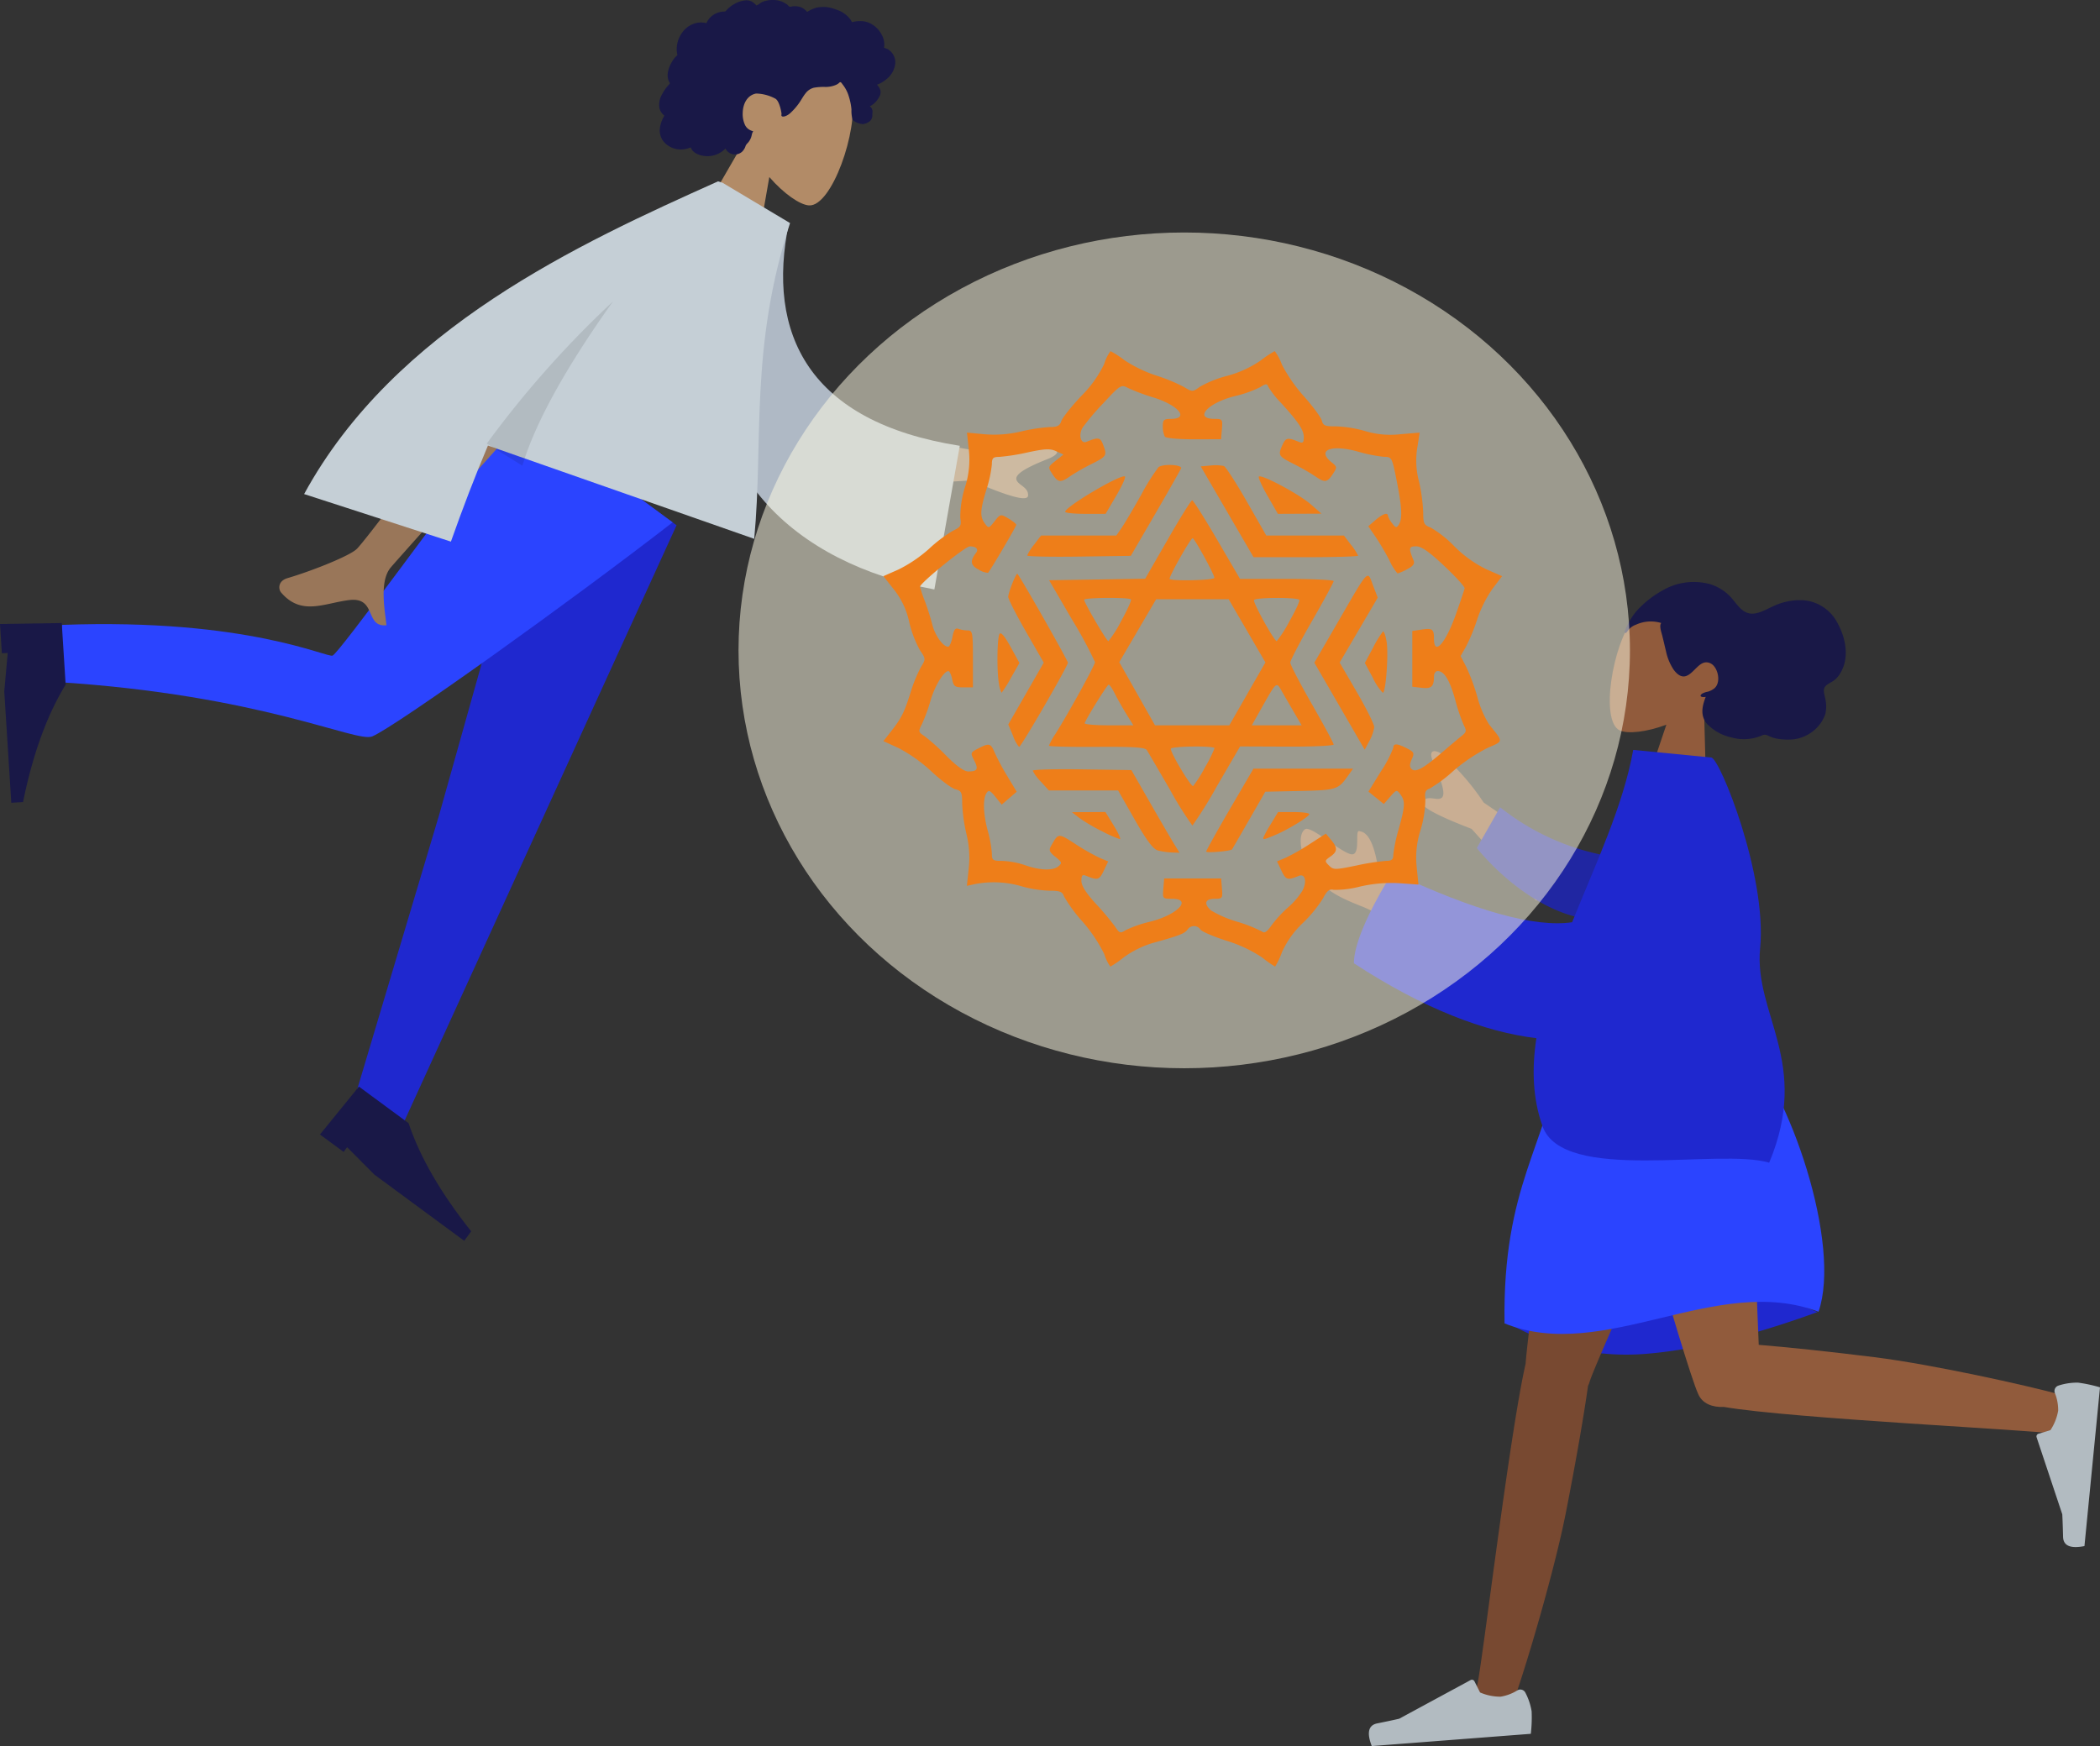 <svg id="g14311" xmlns="http://www.w3.org/2000/svg" xmlns:xlink="http://www.w3.org/1999/xlink" width="457.233" height="380.248" viewBox="0 0 457.233 380.248">
  <rect x="0" y="0" width="457.233" height="380.248" fill="#333333" stroke="none"/>
  <defs>
    <radialGradient id="radial-gradient" cx="0.5" cy="0.5" r="0.845" gradientTransform="matrix(0.938, 0, 0, -0.961, -1.616, -33.765)" gradientUnits="objectBoundingBox">
      <stop offset="0" stop-color="#fdfae3"/>
      <stop offset="1" stop-color="#fdfae3"/>
    </radialGradient>
  </defs>
  <g id="humaaan-4">
    <g id="Head_Front_Curly-1" data-name="Head/Front/Curly-1" transform="translate(143.498)">
      <g id="Head-80" transform="translate(6.207 10.606)">
        <path id="path32617" d="M1304.8,10556.608c-1.738-4.2-2.329-8.847-.547-13.264,5.133-12.726,22.332-3.988,23.728,3.727s-4.424,24.251-9.362,23.948c-1.969-.12-5.469-2.521-8.64-6.174l-3.2,18.3-14.6-4.732Z" transform="translate(-1292.181 -10536.895)" fill="#b28b67" fill-rule="evenodd"/>
      </g>
      <path id="hair-6" d="M1336.073,10537.781a3.325,3.325,0,0,0-1.485-2.961,3.083,3.083,0,0,0-.788-.344c-.1-.028-.136-.008-.16-.092a.949.949,0,0,1,.028-.251,4.43,4.43,0,0,0-.547-2.557,5.715,5.715,0,0,0-2.763-2.6,5,5,0,0,0-2.048-.368,8.072,8.072,0,0,0-1.084.1c-.108.017-.483.146-.572.1s-.221-.373-.285-.465a6.06,6.06,0,0,0-3.247-2.264,6.925,6.925,0,0,0-4.385-.349,8.416,8.416,0,0,0-.933.372c-.16.073-.317.154-.47.24-.092.052-.184.106-.272.164-.152.1-.149.146-.271,0a3.18,3.18,0,0,0-1.8-1.066,4.574,4.574,0,0,0-1.28-.048,2.644,2.644,0,0,1-.646.092c-.136-.041-.361-.337-.483-.432a4.856,4.856,0,0,0-2.273-.978,6.358,6.358,0,0,0-2.591.159,3.237,3.237,0,0,0-1.1.5,5.35,5.35,0,0,1-.438.315c-.091.053-.247.087-.314.171a5.2,5.2,0,0,0-.835-.746,2.523,2.523,0,0,0-1.387-.393,5.746,5.746,0,0,0-2.659.836,6.386,6.386,0,0,0-1.149.815c-.169.149-.33.308-.484.472a2.182,2.182,0,0,1-.227.253c-.11.085-.161.071-.312.074a4.422,4.422,0,0,0-2.185.621,4.341,4.341,0,0,0-1.569,1.67c-.021.04-.083.215-.116.229s-.179-.038-.233-.048a4.882,4.882,0,0,0-.571-.08,4.628,4.628,0,0,0-1.059.034,5.205,5.205,0,0,0-3.371,2.114,6.189,6.189,0,0,0-1.214,4.061,4.07,4.07,0,0,0,.108.688c.034.138.057.146-.029.251s-.232.218-.336.33a5.915,5.915,0,0,0-.866,1.208,6.638,6.638,0,0,0-.829,2.306,3.53,3.53,0,0,0,.029,1.139,3.047,3.047,0,0,0,.167.559,3,3,0,0,0,.128.275,1.329,1.329,0,0,1,.087.156c.048.132.092.05,0,.191-.129.2-.331.365-.481.549s-.3.383-.443.581a10.2,10.2,0,0,0-.778,1.259,4.518,4.518,0,0,0-.557,2.756,2.8,2.8,0,0,0,.462,1.138,2.99,2.99,0,0,0,.4.46c.076.07.184.127.2.227s-.111.271-.16.37a6.685,6.685,0,0,0-.814,2.768,3.981,3.981,0,0,0,.849,2.5,4.913,4.913,0,0,0,4.63,1.646,5.176,5.176,0,0,0,1.276-.379c.451,1.337,2.109,1.837,3.378,1.908a5.46,5.46,0,0,0,4.184-1.658,2.311,2.311,0,0,0,3.643.673,3.067,3.067,0,0,0,.6-.861c.08-.168.122-.349.2-.516a2.883,2.883,0,0,1,.466-.567,3.74,3.74,0,0,0,.691-1.2,7.038,7.038,0,0,0,.175-.71,2.514,2.514,0,0,1,.268-.588,2.918,2.918,0,0,1-1.134-.53,2.458,2.458,0,0,1-.7-.937,5.6,5.6,0,0,1-.453-2.52c.032-1.869.906-3.841,2.919-4.221a9.269,9.269,0,0,1,4.2,1.122c.925.549,1.343,3.118,1.332,3.342-.008.14-.076.293.014.416.2.271.73.085.972-.015a3.648,3.648,0,0,0,1.1-.772,13.3,13.3,0,0,0,1.89-2.24c.417-.626.771-1.295,1.243-1.883a3.328,3.328,0,0,1,1.8-1.229,11.856,11.856,0,0,1,2.475-.177,5.724,5.724,0,0,0,2.385-.456,2.962,2.962,0,0,0,.473-.274c.116-.085.263-.272.407-.3.224-.049.407.325.536.481a7.627,7.627,0,0,1,1.367,2.651,13.038,13.038,0,0,1,.566,2.815,7.255,7.255,0,0,0,.256,2.276,3.991,3.991,0,0,0,2.208.9,3,3,0,0,0,1.581-.668,1.75,1.75,0,0,0,.493-1.044c.027-.232,0-.466.026-.7a2.09,2.09,0,0,0,0-.572,1.34,1.34,0,0,0-.591-.893,3.94,3.94,0,0,0,1.239-.888,5.3,5.3,0,0,0,.938-1.376,1.937,1.937,0,0,0,.137-1.265,3.273,3.273,0,0,0-.739-1.166,6.907,6.907,0,0,0,1.9-1.077A5.031,5.031,0,0,0,1336.073,10537.781Z" transform="translate(-1284.643 -10524.014)" fill="#191847" fill-rule="evenodd"/>
    </g>
    <g id="Bottom_Standing_Skinny-Jeans-Walk" data-name="Bottom/Standing/Skinny-Jeans-Walk" transform="translate(0 89.135)">
      <path id="Leg-4" d="M1214.275,10789.867l60-131.376-28.152-20.746-23.519,83.757-18.229,61.073Z" transform="translate(-1126.969 -10633.235)" fill="#1f28cf" fill-rule="evenodd"/>
      <path id="path32623" d="M1226.02,10632.269c-16.834,22.281-38.941,52.688-40.6,53.627-1.106.626-18.369-8.173-58.954-6.676l-1.29,12.431c44.813,2.8,65.376,13.321,68.852,11.856,5.215-2.2,43.466-29.6,65.4-46.617Z" transform="translate(-1112.98 -10632.269)" fill="#2b44ff" fill-rule="evenodd"/>
      <g id="Accessories_Shoe_Flat-Pointy" data-name="Accessories/Shoe/Flat-Pointy" transform="translate(0 46.546)">
        <path id="Shoe-3" d="M1110.364,10689.007l13.446-.208.847,13.405q-6.1,9.958-9.28,25.582l-2.554.16-1.531-24.258.753-8.379-1.277.081Z" transform="translate(-1110.364 -10688.799)" fill="#191847" fill-rule="evenodd"/>
      </g>
      <g id="g32629" transform="translate(69.663 147.498)">
        <path id="path32627" d="M1194.97,10821.84l8.483-10.434,10.813,7.967q3.708,11.074,13.631,23.553l-1.517,2.061-19.567-14.42-5.935-5.963-.759,1.029Z" transform="translate(-1194.97 -10811.406)" fill="#191847" fill-rule="evenodd"/>
      </g>
    </g>
    <g id="Body_Long-Sleeve" data-name="Body/Long-Sleeve" transform="translate(60.818 39.489)">
      <path id="Skin-50" d="M1312.041,10633.959l25.087,4.508a55.056,55.056,0,0,1,15.023-1.132c1.146.335,2.82,1.333-.6,2.705s-6.955,2.97-6.863,4.323,2.739,1.718,2.557,3.694q-.183,1.978-12.384-3.35l-22,1.412Zm-77.273-18.892,13.308,4.367q-37.9,42.217-39.587,44.239c-2.539,3.034-1.281,9.313-.932,12.582-4.752.512-2.082-6.222-8.105-5.482-5.5.675-10.439,3.524-14.855-1.67-.543-.639-.776-2.457,1.42-3.106,5.472-1.619,13.665-4.9,15.109-6.388Q1204.081,10656.57,1234.768,10615.067Z" transform="translate(-1184.228 -10579.584)" fill="#997659" fill-rule="evenodd"/>
      <path id="Clothes-Back-9" d="M1305.233,10578.1l10.208,4.076c-4.963,24.078,4.275,43.295,37.219,48.477l-5.535,31.283c-30.513-5.705-52.4-25.752-47.376-59.2C1301.049,10594.078,1302.744,10585.178,1305.233,10578.1Z" transform="translate(-1204.504 -10573.056)" fill="#afb9c5" fill-rule="evenodd"/>
      <path id="Clothes-2" d="M1281.949,10572.322l14.634,8.74c-8.809,27.188-5.769,47.339-7.8,68.767l-57.976-20.314c-2.839,6.712-5.508,13.691-8.063,20.92l-31.964-10.356c19.73-36.191,59.965-54.571,90.133-68.105l1.035.336Z" transform="translate(-1185.385 -10571.973)" fill="#c5cfd6" fill-rule="evenodd"/>
      <path id="Shade-66" d="M1266.546,10603.762q-15.526,21.806-19.709,35.748l-7.757-4.8A219.649,219.649,0,0,1,1266.546,10603.762Z" transform="translate(-1193.916 -10577.587)" fill="rgba(0,0,0,0.1)" fill-rule="evenodd"/>
    </g>
  </g>
  <g id="humaaan-11" transform="translate(283.199 126.713)">
    <g id="Head_Front_Wavy-6" data-name="Head/Front/Wavy-6" transform="translate(67.3)">
      <g id="Head-27" transform="translate(0 4.201)">
        <path id="path32685" d="M1556.533,10705.332c3.4-2.752,6.04-6.411,6.566-10.967,1.513-13.124-17.052-13.646-21.783-7.764s-7.415,22.544-3.1,24.561c1.721.8,5.786.383,10.147-1.247l-5.715,16.946,14.528,2.718Z" transform="translate(-1536.045 -10683.009)" fill="#915b3c" fill-rule="evenodd"/>
      </g>
      <path id="hair-2" d="M1540.085,10688.378a17.06,17.06,0,0,1,1.264-2.444,12.307,12.307,0,0,1,2.061-2.558,21.849,21.849,0,0,1,4.863-3.63,13.442,13.442,0,0,1,10.37-1.316,10.229,10.229,0,0,1,4.533,2.914c1.121,1.251,2.1,2.968,3.779,3.392,1.823.46,3.819-.852,5.486-1.58a13.694,13.694,0,0,1,5.819-1.272,9.125,9.125,0,0,1,7.979,4.852c1.862,3.3,2.821,7.808.541,11.29a4.922,4.922,0,0,1-1.542,1.561c-.579.356-1.424.694-1.76,1.376-.356.725.1,1.83.215,2.566a7.315,7.315,0,0,1-.039,3.2,8.137,8.137,0,0,1-3.31,4.149,8.293,8.293,0,0,1-4.628,1.378,12.119,12.119,0,0,1-3.223-.349,10.211,10.211,0,0,1-1.448-.583,1.376,1.376,0,0,0-1.251.067,9.992,9.992,0,0,1-6.621.384,10.339,10.339,0,0,1-5.305-2.989c-1.458-1.776-1.049-3.771-.241-5.836-.472.133-1.689.042-.817-.677a3.929,3.929,0,0,1,1.3-.452,4.421,4.421,0,0,0,1.347-.686c1.607-1.275.851-4.621-.717-5.442-2.328-1.22-3.534,2.169-5.466,2.743-1.111.331-2.039-.579-2.663-1.445a11.533,11.533,0,0,1-1.642-4c-.292-1.171-.546-2.35-.848-3.517-.141-.545-.689-2.114-.175-2.6a7.739,7.739,0,0,0-5.515.362,3.653,3.653,0,0,0-1.734,1.271c-.1.138-.341.556-.541.537-.373-.035-.152-.456-.077-.663" transform="translate(-1536.735 -10677.906)" fill="#191847" fill-rule="evenodd"/>
    </g>
    <g id="Bottom_Standing_Skirt-1" data-name="Bottom/Standing/Skirt-1" transform="translate(14.847 98.116)">
      <path id="Skirt-Shadow-4" d="M1576.329,10869.471q-21.619,7.884-37.648,9.118a51.435,51.435,0,0,1-30.512-7.221q21.132-8.01,35.123-9.088t33.037,7.19Z" transform="translate(-1478.669 -10808.564)" fill="#1f28cf" fill-rule="evenodd"/>
      <path id="Leg-76" d="M1525.095,10874.39a3.381,3.381,0,0,0,.3-.725c1.568-5.358,28.775-63.959,31.125-74.47l-35.505,2.735c-1.787,7.992-8.761,57.82-9.521,67.712-3.586,15.789-9.566,66.488-10.554,70.045-1.039,3.741,6.68,6.961,8.315,2.333,2.6-7.362,8.585-27.641,11-39.927C1522.52,10890.575,1524.289,10880.234,1525.095,10874.39Z" transform="translate(-1477.376 -10797.444)" fill="#784931" fill-rule="evenodd"/>
      <path id="path32692" d="M1560.292,10878.978c14.7,2.532,67.943,5.055,71.642,5.81,3.8.776,6.478-7.149,1.748-8.457-7.526-2.081-28.173-6.636-40.6-8.187-9.994-1.247-19.1-2.193-25.2-2.687-.795-16.972-1.592-57.785-3.8-66.443l-31.415,2.421c2.115,8.3,19.252,68.753,22.031,74.722.9,2.139,3.158,2.94,5.59,2.822Z" transform="translate(-1482.997 -10797.412)" fill="#915b3c" fill-rule="evenodd"/>
      <g id="Accessories_Shoe_Flat-Sneaker-73" data-name="Accessories/Shoe/Flat-Sneaker-73" transform="translate(145.354 76.255)">
        <path id="shoe-5" d="M1653.714,10890.326a13.173,13.173,0,0,1,4.209-.625,30.739,30.739,0,0,1,4.784,1.025l-3.385,34.568q-4.586.91-4.657-2.027t-.17-4.886l-5.589-16.769a.616.616,0,0,1,.389-.779l.016,0,2.607-.788a11.064,11.064,0,0,0,1.681-4.243,9.937,9.937,0,0,0-.734-3.879h0a1.233,1.233,0,0,1,.763-1.566C1653.657,10890.344,1653.685,10890.334,1653.714,10890.326Z" transform="translate(-1648.874 -10889.681)" fill="#b2bbc1" fill-rule="evenodd"/>
      </g>
      <g id="g32698" transform="translate(0 140.975)">
        <path id="path32696" d="M1506.432,10971.131a13.216,13.216,0,0,1,1.347,4.037,30.891,30.891,0,0,1-.179,4.891l-34.631,2.668q-1.693-4.359,1.187-4.937t4.782-1.016l15.543-8.416a.614.614,0,0,1,.835.248l.008.016,1.228,2.43a11.089,11.089,0,0,0,4.473.92,9.99,9.99,0,0,0,3.692-1.4h0a1.232,1.232,0,0,1,1.675.479C1506.406,10971.078,1506.419,10971.105,1506.432,10971.131Z" transform="translate(-1472.342 -10968.282)" fill="#b2bbc1" fill-rule="evenodd"/>
      </g>
      <path id="Skirt-4" d="M1559.663,10798.678q-21.223-4.342-39.3,3.027c-2.787,19.941-12.631,28.529-12.15,58.736,21.676,8.764,46.094-11,68.363-2.535C1581.631,10843.283,1570.408,10809.871,1559.663,10798.678Z" transform="translate(-1478.675 -10797.068)" fill="#2b44ff" fill-rule="evenodd"/>
    </g>
    <g id="Body_Pointing-Forward-40" data-name="Body/Pointing-Forward-40" transform="translate(0 36.595)">
      <path id="Skin-72" d="M1514.284,10747.614l-20.133-13.734a52.862,52.862,0,0,0-9.5-10.812c-1.006-.541-2.815-.986-1.4,2.229s2.764,6.656,1.8,7.508-3.018-.67-4.213.786q-1.2,1.458,10.689,6.02l14.072,15.666Zm-34.281,6.568-8.842-6.05q-1.234-7.676-3.964-7.99c-1.337-.789.485,5.755-2.117,4.948s-8.611-6.263-9.824-5.394c-1.793,1.287-.756,5.877.763,8.258,2.839,4.452,5.387,6.129,11.844,8.63a36.681,36.681,0,0,1,10.689,6.923Z" transform="translate(-1454.31 -10722.41)" fill="#915b3c" fill-rule="evenodd"/>
      <path id="Sleeve-33" d="M1533.124,10748.655a52.515,52.515,0,0,1-27.168-11.123l-5.073,8.878c6.6,7.974,16.3,14.943,25.317,15.571A8.162,8.162,0,0,0,1533.124,10748.655Z" transform="translate(-1462.535 -10725.032)" fill="#2026a2" fill-rule="evenodd"/>
      <path id="Clothes-06" d="M1515.891,10759.883q-12.156,1.8-39.112-10.877-8.331,13.655-8.406,19.809c15.156,9.908,28.482,14.969,39.737,16.318-1.014,6.658-.823,13.105,1.344,19.193,4.454,12.514,38.482,4.66,49.344,7.926,9.142-21.848-3.373-32.316-1.972-46.73,1.533-15.785-8.762-41.322-10.627-41.506l-17.005-1.664C1527.076,10734.314,1521.052,10747.137,1515.891,10759.883Z" transform="translate(-1456.793 -10722.352)" fill="#1f28cf" fill-rule="evenodd"/>
    </g>
  </g>
  <g id="g14563" transform="translate(160.798 50.631)">
    <ellipse id="path14242" cx="97.045" cy="91.004" rx="97.045" ry="91.004" opacity="0.521" fill="url(#radial-gradient)" style="isolation: isolate"/>
    <path id="path36923" d="M1392.048,10748.185a33.173,33.173,0,0,0-4.725-7.062,32.878,32.878,0,0,1-4.066-5.538c-.314-.988-.883-1.2-3.187-1.2a25.515,25.515,0,0,1-6.012-.955,21.485,21.485,0,0,0-10.2-.476l-1.72.377.4-3.754a21.727,21.727,0,0,0-.506-7.592,36.155,36.155,0,0,1-.915-6.579c0-2.422-.179-2.783-1.472-3.108-.8-.2-3.163-1.957-5.241-3.9a33.532,33.532,0,0,0-7.11-5.061l-3.332-1.525,1.7-2.166c2.245-2.864,2.865-4.107,4.239-8.507a31.239,31.239,0,0,1,2.235-5.456c1.06-1.727,1.056-1.8-.219-3.673a24.031,24.031,0,0,1-2.325-6.1,17.078,17.078,0,0,0-3.33-7.105l-2.3-2.914,3.319-1.467a30.15,30.15,0,0,0,6.631-4.5,30.124,30.124,0,0,1,5.207-3.932c1.677-.8,1.859-1.119,1.588-2.789a21.694,21.694,0,0,1,.971-6.539,19.409,19.409,0,0,0,.88-8.346l-.4-3.693,3.787.354a25.179,25.179,0,0,0,8.007-.606,38.361,38.361,0,0,1,6.279-.96c1.6,0,2.149-.289,2.467-1.291.226-.71,2.179-3.168,4.342-5.462a25.336,25.336,0,0,0,4.994-6.976,9.071,9.071,0,0,1,1.376-2.8,20.411,20.411,0,0,1,3.052,1.985,29.579,29.579,0,0,0,6.87,3.32,37.761,37.761,0,0,1,6.03,2.478c1.881,1.133,1.91,1.132,3.543-.05a24.449,24.449,0,0,1,5.955-2.365,23.631,23.631,0,0,0,7.165-3.273,23.5,23.5,0,0,1,3.147-2.1,11.15,11.15,0,0,1,1.554,2.934,33.724,33.724,0,0,0,4.82,6.938c1.957,2.2,3.7,4.576,3.879,5.273.273,1.078.737,1.265,3.076,1.239a26.261,26.261,0,0,1,6.3,1.012,18.968,18.968,0,0,0,7.732.7l4.189-.348-.523,3.335a17.551,17.551,0,0,0,.387,7.335,37.913,37.913,0,0,1,.91,6.7c0,2.407.177,2.77,1.624,3.311a23.817,23.817,0,0,1,5.167,4.093,25.841,25.841,0,0,0,6.963,4.991l3.419,1.5-2.056,2.693a26.737,26.737,0,0,0-3.338,6.639,40.871,40.871,0,0,1-2.458,6l-1.176,2.056,1.229,2.373a45.038,45.038,0,0,1,2.441,6.63,21.7,21.7,0,0,0,2.536,5.905c3.169,3.942,3.2,3.539-.406,5.135a37.872,37.872,0,0,0-7.389,4.982,31.107,31.107,0,0,1-5.207,3.877c-.868.275-1.061.79-.879,2.344a24.161,24.161,0,0,1-1.016,6.541,19.678,19.678,0,0,0-.868,8.268l.381,3.716-4.075-.291a30.233,30.233,0,0,0-8.656.728,21.368,21.368,0,0,1-5.757.712c-.9-.235-1.436.2-2.3,1.855a28.523,28.523,0,0,1-4.385,5.362,20.044,20.044,0,0,0-4.544,6.348,15.676,15.676,0,0,1-1.5,3.148,24.793,24.793,0,0,1-2.844-2,29.56,29.56,0,0,0-7.662-3.605c-2.771-.884-5.346-1.977-5.722-2.428a1.69,1.69,0,0,0-2.875.032c-.717.863-1.765,1.259-7.746,2.924a21.305,21.305,0,0,0-6.017,3,21.946,21.946,0,0,1-3.006,2.08,9.5,9.5,0,0,1-1.324-2.729Zm10.082-7.08c5.85-1.462,9.167-4.952,4.7-4.952-2.068,0-2.1-.036-1.919-2.214l.183-2.215h12.4l.183,2.215c.174,2.116.1,2.214-1.624,2.214-2.049,0-2.378,1.071-.773,2.523a24.632,24.632,0,0,0,5.7,2.46,31.683,31.683,0,0,1,5.4,2.133c.539.447,1.093.093,2.087-1.335a26.719,26.719,0,0,1,3.615-3.921,16.161,16.161,0,0,0,3.129-3.654c1.031-1.993.571-3.771-.826-3.192-2.417,1-2.786.891-3.746-1.121l-.976-2.047,1.789-.741a46.219,46.219,0,0,0,5.319-3.022l3.531-2.281,1.119,1.342c1.47,1.761,1.437,2.558-.148,3.669-1.241.869-1.256.972-.29,1.937s1.281.966,5.963,0a51.98,51.98,0,0,1,6.491-1.017c1.214,0,1.546-.289,1.546-1.341a34.216,34.216,0,0,1,1.182-5.6c1.4-5.047,1.447-6.048.366-7.526-.783-1.071-.868-1.054-2.214.487l-1.4,1.6-1.672-1.351-1.672-1.352,2.706-4.39a26.009,26.009,0,0,0,2.706-5.153c0-1,.851-.967,2.967.128,1.566.81,1.663,1.03,1.049,2.378-.478,1.052-.492,1.669-.047,2.114.839.839,2.561-.088,6.579-3.547,1.741-1.5,3.7-3.147,4.351-3.666,1.014-.8,1.082-1.135.469-2.279a40.309,40.309,0,0,1-1.884-5.554c-1.188-4.29-2.4-6.282-3.832-6.282-.437,0-.794.51-.794,1.132,0,2.25-.551,2.769-2.674,2.521l-2.049-.239v-12.137l1.919-.292c2.469-.375,2.8-.142,2.8,1.964,0,3.9,2.548,1.006,4.835-5.484.946-2.687,1.774-5.149,1.839-5.474s-1.928-2.517-4.428-4.872c-3.3-3.109-4.977-4.281-6.122-4.281-1.611,0-1.681.375-.571,3.061.3.727-.072,1.242-1.38,1.919a11.455,11.455,0,0,1-2.1.925,10.782,10.782,0,0,1-1.745-2.8,56.629,56.629,0,0,0-3.027-5.142l-1.6-2.336,1.574-1.354c1.586-1.364,2.673-1.729,2.708-.911a4.783,4.783,0,0,0,.909,1.621c.764,1.01.97,1.053,1.448.295.818-1.293.7-3.7-.457-9.549-1-5.046-1.084-5.21-2.665-5.21a32.1,32.1,0,0,1-5.792-1.153c-5.829-1.614-9.012-.334-5.745,2.311,1.253,1.016,1.263,1.105.282,2.6-1.209,1.846-1.775,1.911-3.852.448a47.1,47.1,0,0,0-4.667-2.668c-3.345-1.685-3.457-1.884-2.4-4.211.689-1.514,1.14-1.587,3.578-.583.82.338,1.033.124,1.033-1.034,0-1.568-1.167-3.315-5.042-7.551a19.627,19.627,0,0,1-2.723-3.485c-.219-.655-.532-.631-1.714.138a25.516,25.516,0,0,1-5.564,1.967c-5.929,1.479-9,4.951-4.374,4.951,1.686,0,1.763.106,1.589,2.213l-.183,2.212-5.905.02c-3.365,0-6.091-.245-6.338-.589a5.006,5.006,0,0,1-.443-2.229c0-1.4.224-1.624,1.728-1.624,4.14,0,1.724-2.973-3.8-4.68a43.941,43.941,0,0,1-5.44-2.025c-1.579-.827-1.664-.776-5.464,3.308a52.08,52.08,0,0,0-4.518,5.34c-.908,1.64-.351,3.556.884,3.044,2.536-1.049,3.006-.972,3.6.6.914,2.4.828,2.551-2.5,4.227a47.118,47.118,0,0,0-4.667,2.667c-2.077,1.464-2.642,1.4-3.853-.449-1-1.527-.989-1.579.687-2.915l1.705-1.36-1.595-.727c-1.3-.594-2.436-.546-6.176.258a45.242,45.242,0,0,1-6.191.983c-1.362,0-1.611.252-1.616,1.625a27.045,27.045,0,0,1-1.177,5.462c-1.395,4.569-1.457,5.893-.346,7.412.811,1.107.874,1.094,2.114-.483,1.262-1.6,1.3-1.612,3-.607.948.56,1.724,1.186,1.724,1.389,0,.349-5.653,9.949-6.151,10.448a4.226,4.226,0,0,1-2.04-.7c-1.783-.922-1.933-1.867-.579-3.636.62-.811.038-1.423-1.353-1.423-1,0-10.844,7.99-10.835,8.791a24.32,24.32,0,0,0,1.013,3.02c.555,1.461,1.3,3.8,1.651,5.2.613,2.423,2.344,4.84,3.467,4.84.289,0,.7-.952.922-2.117.294-1.566.63-2.026,1.3-1.771a6.814,6.814,0,0,0,2.03.345c1.045,0,1.133.482,1.133,6.2v6.2h-2.081c-1.84,0-2.123-.205-2.436-1.771-.193-.976-.567-1.772-.828-1.772-1,0-2.983,3.28-3.892,6.44a36.342,36.342,0,0,1-1.839,5.049c-.847,1.659-.821,1.79.516,2.656a45.777,45.777,0,0,1,4.78,4.308c2.216,2.229,3.854,3.4,4.774,3.4,1.993,0,2.259-.509,1.272-2.42-.839-1.622-.81-1.707.879-2.581,2.406-1.244,2.737-1.162,3.587.887a52.75,52.75,0,0,0,2.771,5.16l2.03,3.371-1.635,1.406-1.634,1.406-1.368-1.7c-1.145-1.421-1.462-1.553-1.942-.811-.825,1.275-.709,4.526.295,8.268a25.916,25.916,0,0,1,.879,4.871c0,1.49.194,1.623,2.295,1.623a17.716,17.716,0,0,1,4.864.909c3.293,1.162,6.118,1.265,7.321.268.85-.705.786-.912-.643-2.052-1.325-1.057-1.48-1.456-.938-2.409,1.6-2.819,1.531-2.814,5.274-.4a46.9,46.9,0,0,0,5.364,3.053l1.788.74-.976,2.047c-.966,2.024-1.315,2.124-3.822,1.092-.83-.341-1.034-.121-1.034,1.119,0,1.047,1.028,2.662,3.189,5.013a58.193,58.193,0,0,1,4.187,4.992c.91,1.388,1.112,1.451,2.273.7a25.909,25.909,0,0,1,5.392-1.854Zm1.558-15.5c-1.012-.284-2.432-2.187-5.019-6.726l-3.609-6.329h-15.074l-1.746-1.919a9.379,9.379,0,0,1-1.763-2.376c0-.251,4.82-.384,10.732-.295l10.748.16,4.061,7.086c2.233,3.9,4.592,7.949,5.242,9l1.182,1.918-1.672-.058a15.944,15.944,0,0,1-3.083-.453Zm10.563.256c0-.23,2.313-4.385,5.141-9.233l5.141-8.814h21.685l-1.194,1.676c-2.047,2.874-2.466,3-10.358,3.177l-7.556.165-3.56,6.2c-1.957,3.409-3.61,6.265-3.671,6.346-.3.388-5.629.845-5.629.483Zm-22.787-4.467a38.919,38.919,0,0,1-4.967-2.939l-1.475-1.168,3.639-.02,3.64-.019,1.817,2.953c1,1.623,1.6,2.952,1.326,2.952a25.855,25.855,0,0,1-3.98-1.771Zm35.187,1.5a23.2,23.2,0,0,1,1.62-2.951l1.62-2.682h3.4c1.87,0,3.4.2,3.4.446,0,.552-4.64,3.39-7.489,4.579-2.283.954-2.55,1.018-2.55.607Zm-20.283-10.5c-2.5-4.3-4.767-8.179-5.039-8.613-.386-.613-2.8-.772-10.911-.716-5.729.039-10.416-.075-10.416-.256a14.21,14.21,0,0,1,1.391-2.532c2.938-4.655,8.647-15.019,8.638-15.681a89.411,89.411,0,0,0-5-9.256l-4.986-8.562,10.458-.167,10.459-.168,4.908-8.54c2.7-4.7,5.094-8.542,5.322-8.542s2.666,3.853,5.418,8.562l5,8.562h10.193c5.607,0,10.194.22,10.194.488s-2.125,4.184-4.724,8.7-4.724,8.586-4.724,9.041,2.125,4.54,4.724,9.076,4.724,8.477,4.724,8.756-4.584.489-10.186.464l-10.185-.042-5.019,8.61a93.615,93.615,0,0,1-5.36,8.626,74.014,74.014,0,0,1-4.885-7.81Zm7.612-4.876a28.47,28.47,0,0,0,2.081-4.165c-.058-.568-9.483-.444-9.513.127-.051.942,4.413,8.383,4.863,8.105a26.973,26.973,0,0,0,2.569-4.067Zm-17.151-11.658c-.85-1.381-1.977-3.373-2.5-4.429s-1.121-1.919-1.317-1.919c-.3,0-4.64,6.946-5.229,8.379-.109.264,2.231.479,5.2.479h5.4Zm26.375-4.343,3.935-6.848-4-6.879-4.005-6.879h-15.784l-4.016,6.853-4.016,6.851,3.892,6.878,3.892,6.877h16.171l3.935-6.848Zm10.181,4.047c-.9-1.542-2.058-3.534-2.566-4.425-1.345-2.365-1.133-2.538-4.729,3.835l-1.915,3.4h10.854Zm-37.653-19.908c1.345-2.41,2.3-4.53,2.116-4.711-.481-.481-10.17-.4-10.17.083,0,.654,4.9,9.037,5.272,9.023A24.974,24.974,0,0,0,1395.732,10675.647Zm36.609.107c1.344-2.344,2.324-4.462,2.18-4.7-.353-.595-9.493-.571-9.862.026-.293.475,4.4,8.97,4.944,8.951a26.907,26.907,0,0,0,2.739-4.273Zm-16.319-9.506c0-.757-4.318-8.633-4.733-8.633-.449,0-5.223,8.463-5,8.858.3.528,9.729.311,9.729-.226Zm27.256,27.95-5.483-9.48,5.028-8.679c6.988-12.063,6.467-11.511,7.728-8.207l1.043,2.731-4.145,7.066-4.145,7.065,3.778,6.5c2.078,3.576,3.766,6.982,3.753,7.569a9.32,9.32,0,0,1-1.05,2.988l-1.025,1.922Zm-71.1,6.424-1.029-2.448,3.864-6.731,3.865-6.73-3.869-6.737c-2.128-3.705-3.868-7.112-3.868-7.571,0-.959,1.755-5.347,2.01-5.027.932,1.16,10.981,18.861,10.981,19.343,0,.755-10.2,18.362-10.629,18.356a7.887,7.887,0,0,1-1.324-2.453Zm-3.031-11.193c-.516-2.583-.444-10.114.106-10.979.3-.467,1.133.514,2.394,2.808l1.938,3.525-1.857,3.245a25.027,25.027,0,0,1-2.035,3.245,5.628,5.628,0,0,1-.548-1.846Zm81.393-1.4-1.751-3.248,1.771-3.3a22.659,22.659,0,0,1,2.162-3.545c.214-.136.576.848.8,2.185.455,2.69-.167,11.155-.82,11.155a11.72,11.72,0,0,1-2.164-3.247Zm-75.266-26.651a10.184,10.184,0,0,1,1.506-2.374l1.506-1.976h16.394l1.122-1.623c.618-.894,2.544-4.148,4.283-7.233a45.5,45.5,0,0,1,3.789-6.044c1.119-.771,5.215-.531,4.892.286-.161.406-2.687,4.857-5.614,9.892l-5.322,9.151-11.278.16c-6.2.089-11.278-.021-11.278-.239Zm43.531-9.516-5.75-9.891,2.133-.187a9.314,9.314,0,0,1,2.888.1c.414.158,2.665,3.632,5,7.715l4.249,7.427h16.9l1.546,2.027a11.866,11.866,0,0,1,1.546,2.362c0,.185-5.121.335-11.38.335h-11.38Zm-35.264,0c0-1.073,11.867-8.115,12.986-7.706.274.1-.556,1.976-1.844,4.168l-2.342,3.986h-4.4c-2.42,0-4.4-.2-4.4-.448Zm44.072-3.444c-1.231-2.14-2.087-4.041-1.9-4.226.556-.557,8.743,3.813,11.271,6.016l2.361,2.058-4.746.022-4.745.022-2.238-3.892Z" transform="translate(-1312.418 -10591.045)" fill="#ee7e19"/>
  </g>
</svg>

